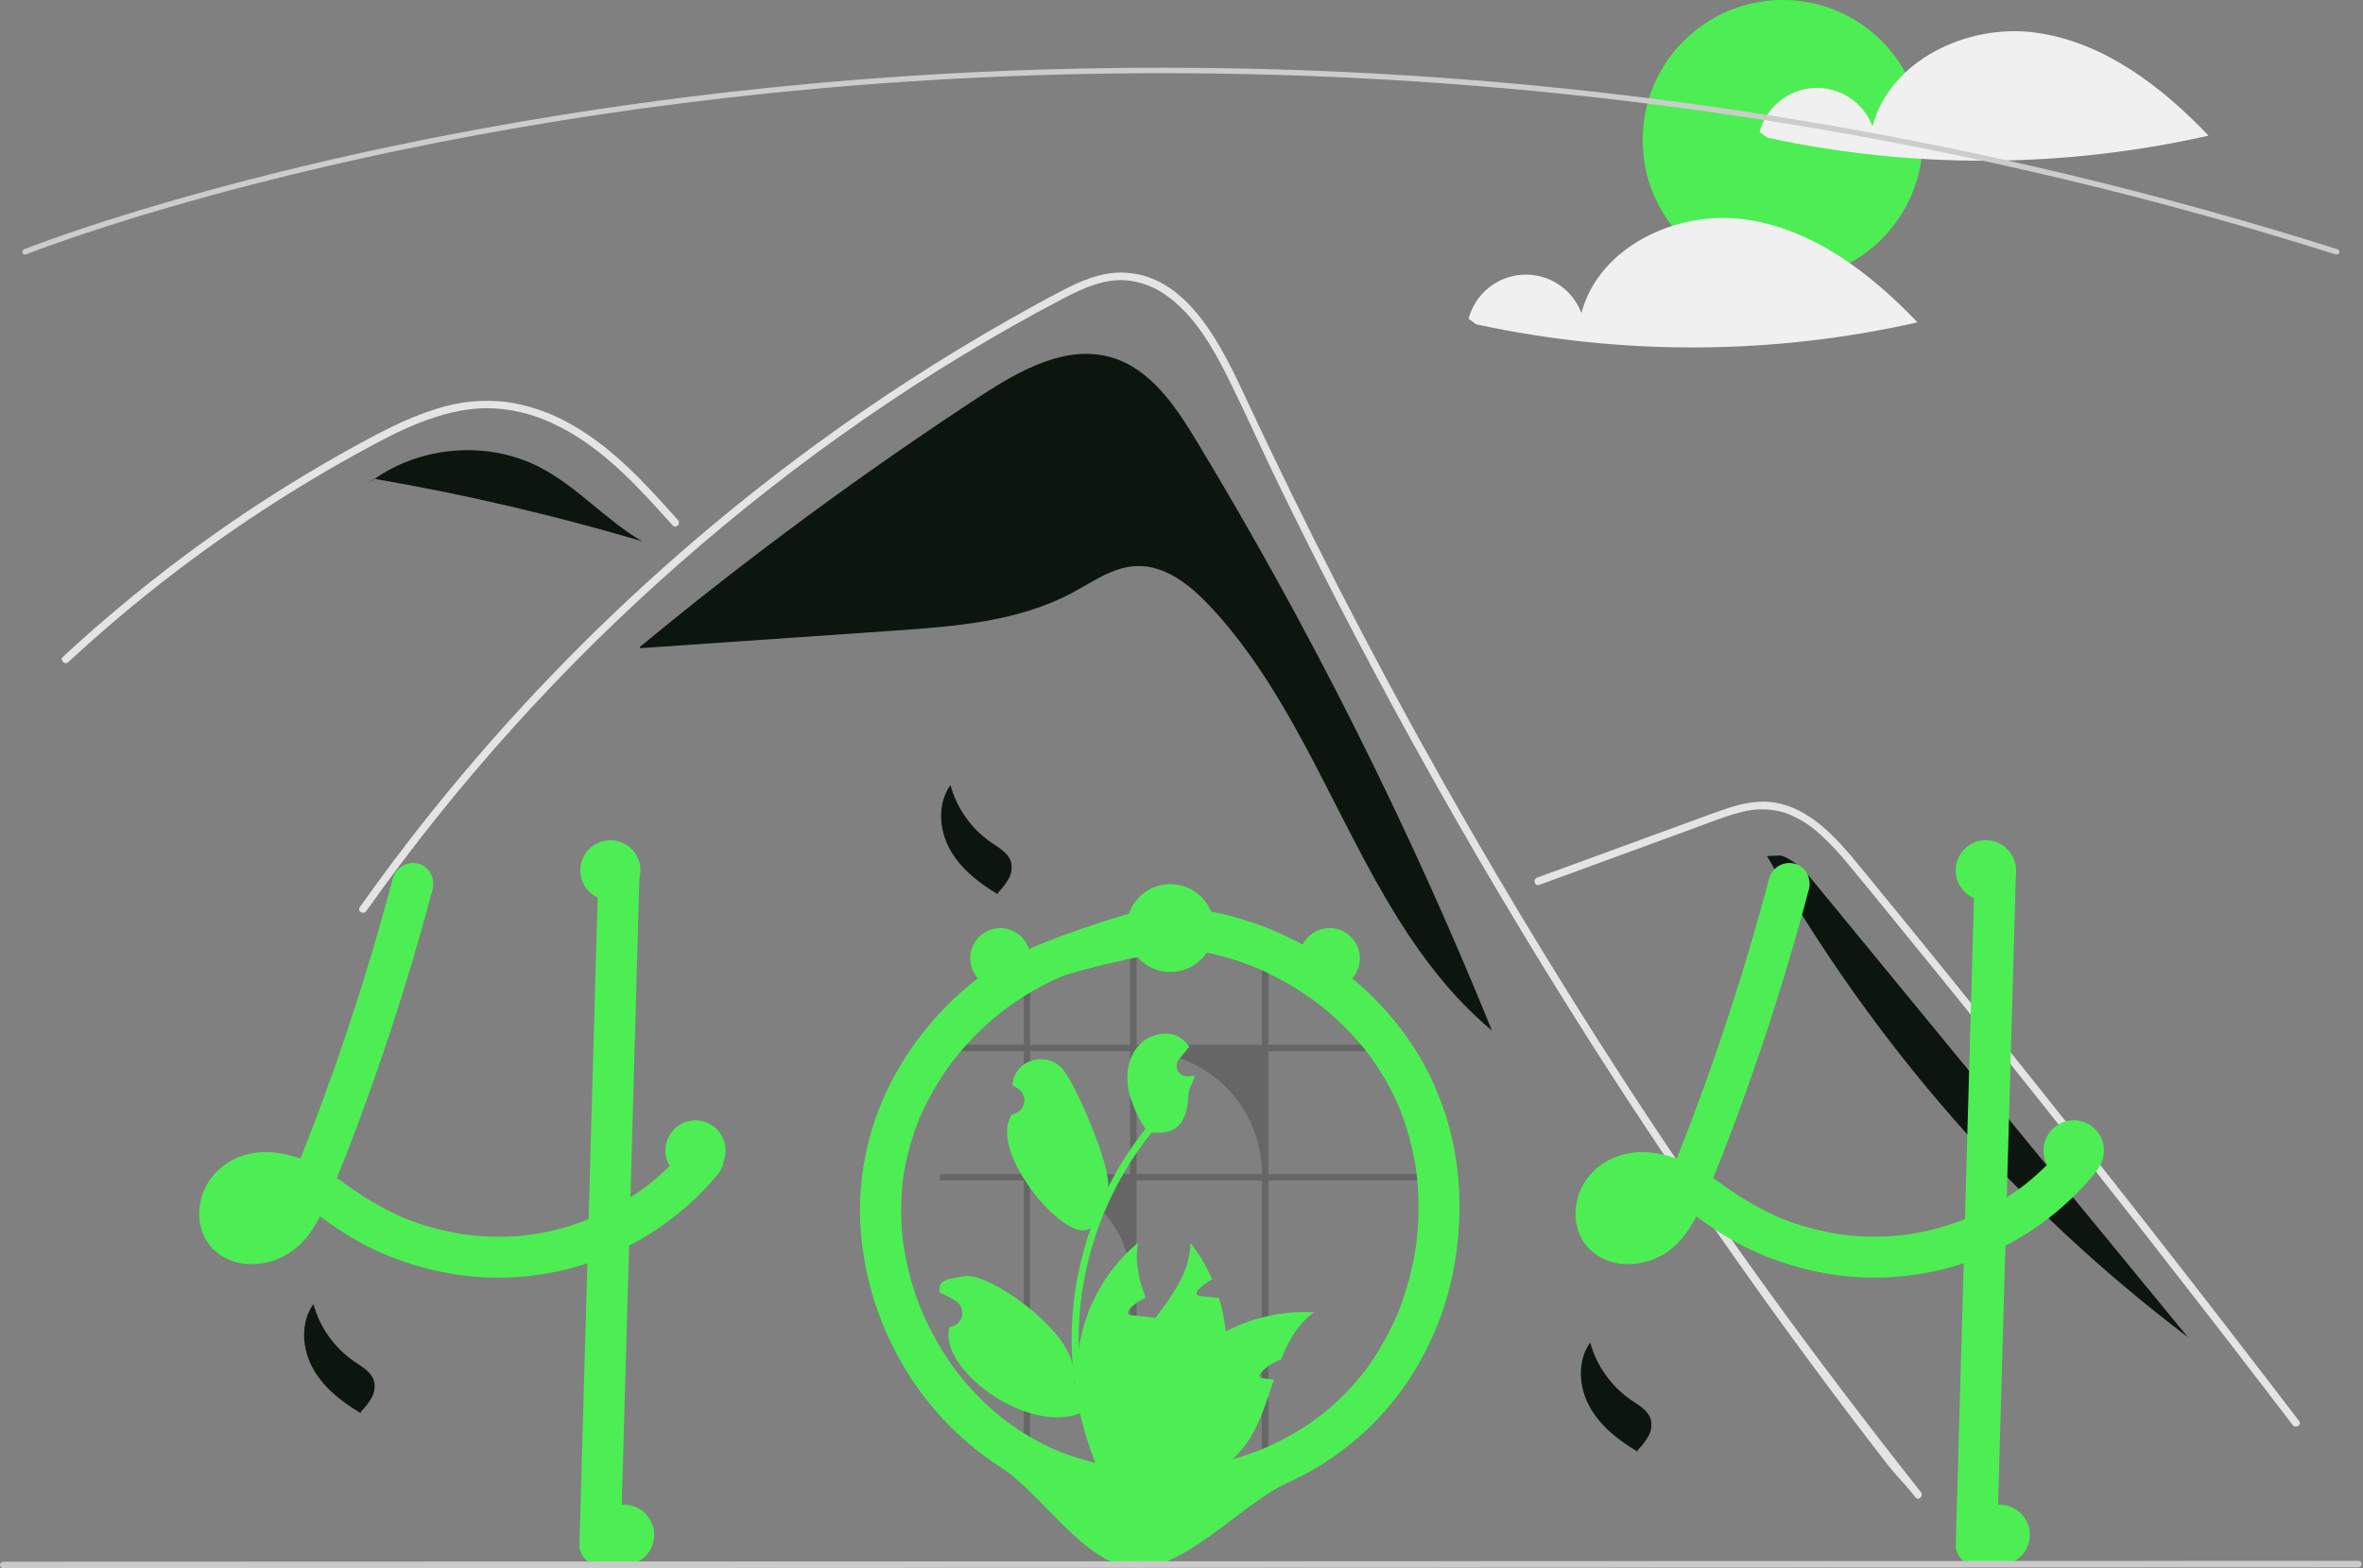 <svg width="898" height="596" viewBox="0 0 898 596" fill="none" xmlns="http://www.w3.org/2000/svg">
<rect x="0" y="0" width="898" height="596" fill="#808080" stroke="none"/>
<path d="M454.673 167.512C446.67 154.276 437.187 140.143 422.336 135.821C405.138 130.816 387.471 140.759 372.485 150.571C327.669 179.914 284.511 211.715 243.207 245.826L243.252 246.339C275.409 244.122 307.565 241.904 339.721 239.686C362.954 238.084 386.986 236.261 407.517 225.27C415.308 221.099 422.903 215.528 431.731 215.139C442.7 214.657 452.264 222.318 459.78 230.322C504.239 277.667 517.104 350.069 566.983 391.666C535.531 314.096 497.976 239.143 454.673 167.512Z" fill="#0C160F"/>
<path d="M727.956 569.085C723.039 562.877 721.03 561.423 716.181 555.157C676.693 504.083 639.578 451.284 604.835 396.759C581.237 359.729 558.808 321.987 537.55 283.534C527.429 265.253 517.586 246.828 508.021 228.26C500.598 213.863 493.341 199.38 486.249 184.811C484.221 180.649 482.251 176.469 480.29 172.279C475.669 162.426 471.135 152.525 466.266 142.805C460.718 131.728 453.965 120.114 443.777 112.672C439.141 109.146 433.597 107.012 427.793 106.521C419.499 105.985 411.847 109.41 404.653 113.15C352.023 140.596 302.75 175.005 258.183 214.16C213.502 253.402 173.565 297.737 139.185 346.259C138.133 347.761 135.646 346.326 136.708 344.815C140.888 338.903 145.151 333.055 149.497 327.271C203.537 255.396 269.797 193.587 345.25 144.671C357.944 136.444 370.877 128.603 384.049 121.147C390.687 117.388 397.355 113.676 404.137 110.194C410.785 106.779 417.844 103.708 425.44 103.593C451.286 103.192 464.669 132.464 473.861 152.161C476.75 158.36 479.674 164.54 482.633 170.7C493.815 194.09 505.428 217.265 517.471 240.228C524.904 254.405 532.499 268.499 540.257 282.51C564.401 326.142 590.063 368.89 617.242 410.755C653.248 466.21 688.966 515.199 729.984 567.057C731.113 568.492 729.094 570.539 727.956 569.085Z" fill="#E4E4E4"/>
<path d="M255.629 199.705C254.127 198.031 252.635 196.357 251.123 194.683C239.204 181.501 226.415 168.472 210.048 160.914C202.244 157.197 193.725 155.222 185.081 155.127C176.147 155.156 167.414 157.499 159.159 160.781C155.256 162.34 151.439 164.11 147.68 165.994C143.385 168.156 139.166 170.462 134.967 172.786C127.085 177.148 119.305 181.702 111.627 186.447C96.35 195.888 81.552 206.051 67.232 216.934C59.809 222.578 52.539 228.407 45.422 234.421C38.802 240.008 32.317 245.744 25.965 251.631C24.607 252.884 22.579 250.856 23.937 249.603C25.611 248.043 27.304 246.494 28.998 244.963C33.78 240.639 38.64 236.398 43.576 232.24C52.577 224.645 61.811 217.342 71.278 210.333C86 199.428 101.229 189.262 116.964 179.836C124.827 175.13 132.799 170.621 140.878 166.31C143.318 165.009 145.786 163.737 148.282 162.531C153.947 159.674 159.833 157.277 165.883 155.366C174.453 152.594 183.521 151.703 192.466 152.754C201.104 154.011 209.426 156.89 216.993 161.24C233.063 170.222 245.527 184.112 257.657 197.668C258.881 199.045 256.863 201.083 255.629 199.705Z" fill="#E4E4E4"/>
<path d="M584.904 336.308L623.412 322.223L642.532 315.23C648.759 312.952 654.971 310.359 661.408 308.728C667.002 307.13 672.941 307.206 678.493 308.946C683.444 310.778 687.976 313.588 691.819 317.207C695.745 320.823 699.399 324.725 702.749 328.88C706.912 333.883 711.013 338.938 715.133 343.977C732.135 364.771 749.026 385.656 765.806 406.631C782.586 427.605 799.253 448.669 815.809 469.822C832.404 491.026 848.886 512.319 865.253 533.701C867.258 536.32 869.262 538.941 871.263 541.563C872.369 543.011 874.863 541.583 873.741 540.114C857.253 518.518 840.65 497.009 823.932 475.589C807.173 454.118 790.298 432.738 773.307 411.449C756.316 390.16 739.211 368.964 721.991 347.86C717.701 342.602 713.404 337.35 709.1 332.104C705.469 327.679 701.879 323.206 697.897 319.087C690.587 311.527 681.454 304.845 670.522 304.664C664.095 304.558 657.874 306.597 651.903 308.758C645.465 311.087 639.042 313.459 632.613 315.811L593.835 329.995L584.141 333.541C582.42 334.17 583.163 336.945 584.904 336.308Z" fill="#E4E4E4"/>
<path d="M204.981 177.502C185.411 167.444 160.35 169.414 142.368 181.98C176.668 187.898 210.594 195.816 243.97 205.694C230.11 197.572 219.268 184.845 204.981 177.502Z" fill="#0C160F"/>
<path d="M142.175 181.945L138.408 185.007C139.682 183.935 141.007 182.93 142.368 181.979C142.303 181.968 142.239 181.956 142.175 181.945Z" fill="#0C160F"/>
<path d="M690.369 336.449C686.578 331.835 682.48 327.003 676.81 325.129L671.516 325.337C711.812 396.546 766.235 458.767 831.444 508.182C784.419 450.938 737.394 393.693 690.369 336.449Z" fill="#0C160F"/>
<path d="M361.193 298.382C363.643 307.283 369.162 315.03 376.773 320.253C379.716 322.257 383.198 324.179 384.204 327.594C384.734 329.771 384.408 332.068 383.293 334.011C382.18 335.93 380.826 337.698 379.264 339.272L379.121 339.806C371.819 335.478 364.871 330.004 360.837 322.535C356.803 315.066 356.24 305.276 361.193 298.382Z" fill="#0C160F"/>
<path d="M604.319 510.215C606.769 519.116 612.288 526.863 619.9 532.086C622.842 534.09 626.324 536.012 627.331 539.427C627.86 541.604 627.534 543.901 626.419 545.844C625.306 547.763 623.952 549.531 622.39 551.105L622.247 551.639C614.945 547.311 607.997 541.837 603.964 534.368C599.93 526.899 599.366 517.109 604.319 510.215Z" fill="#0C160F"/>
<path d="M119.11 495.606C121.56 504.507 127.079 512.254 134.691 517.477C137.633 519.481 141.115 521.403 142.122 524.818C142.651 526.995 142.325 529.292 141.21 531.235C140.097 533.154 138.743 534.922 137.181 536.496L137.038 537.03C129.736 532.703 122.788 527.228 118.755 519.759C114.721 512.29 114.158 502.5 119.11 495.606Z" fill="#0C160F"/>
<path d="M677.465 106.438C706.856 106.438 730.682 82.611 730.682 53.219C730.682 23.827 706.856 0 677.465 0C648.075 0 624.249 23.827 624.249 53.219C624.249 82.611 648.075 106.438 677.465 106.438Z" fill="#4DEE54"/>
<path d="M773.5 12.387C747.709 8.901 718.265 22.841 711.58 47.995C709.896 43.523 706.833 39.702 702.835 37.084C698.836 34.467 694.109 33.188 689.337 33.433C684.564 33.678 679.993 35.434 676.284 38.447C672.574 41.46 669.919 45.574 668.701 50.196L671.653 52.31C726.923 64.263 784.135 64.004 839.294 51.553C821.354 32.697 799.291 15.873 773.5 12.387Z" fill="#F0F0F0"/>
<path d="M662.894 83.346C637.103 79.859 607.658 93.8 600.973 118.954C599.289 114.482 596.226 110.661 592.228 108.043C588.23 105.425 583.503 104.147 578.73 104.392C573.957 104.637 569.386 106.392 565.677 109.406C561.967 112.419 559.312 116.533 558.094 121.154L561.047 123.269C616.316 135.222 673.529 134.963 728.688 122.511C710.748 103.656 688.685 86.832 662.894 83.346Z" fill="#F0F0F0"/>
<path d="M887.996 96.763C887.889 96.763 887.783 96.747 887.681 96.714C611.783 9.458 368.618 20.868 213.21 45.805C192.06 49.198 170.854 53.116 150.181 57.452C144.903 58.558 139.427 59.743 133.906 60.977C127.313 62.446 120.807 63.958 114.569 65.47C111.874 66.108 109.233 66.751 106.644 67.399C102.722 68.367 98.743 69.376 94.477 70.485C89.711 71.714 84.868 73.003 80.08 74.316C80.063 74.323 80.045 74.328 80.027 74.332L80.027 74.333C74.62 75.809 69.24 77.329 64.038 78.846C61.223 79.659 58.504 80.461 55.9 81.253C55.609 81.334 55.351 81.411 55.09 81.491L54.53 81.661C54.206 81.76 53.886 81.856 53.566 81.948L53.546 81.954L53.547 81.955L52.7 82.218C51.69 82.524 50.705 82.823 49.735 83.12C24.124 91.016 10.044 96.633 9.905 96.688C9.778 96.739 9.642 96.764 9.505 96.763C9.368 96.761 9.232 96.733 9.107 96.679C8.981 96.625 8.866 96.547 8.771 96.449C8.675 96.351 8.599 96.235 8.548 96.108C8.497 95.98 8.472 95.844 8.473 95.707C8.475 95.57 8.504 95.435 8.557 95.309C8.611 95.183 8.69 95.069 8.788 94.973C8.886 94.877 9.001 94.802 9.129 94.751C9.269 94.696 23.417 89.05 49.122 81.125C50.095 80.826 51.083 80.528 52.095 80.221L52.882 79.976C52.909 79.966 52.936 79.958 52.964 79.95C53.282 79.859 53.6 79.762 53.923 79.665L54.483 79.494C54.763 79.41 55.038 79.326 55.32 79.249C57.906 78.462 60.634 77.658 63.456 76.842C68.66 75.323 74.045 73.804 79.457 72.325C79.474 72.319 79.491 72.315 79.508 72.31C84.312 70.992 89.173 69.697 93.955 68.464C98.227 67.354 102.214 66.343 106.142 65.373C108.742 64.726 111.389 64.082 114.082 63.44C120.327 61.926 126.847 60.411 133.452 58.94C138.981 57.705 144.466 56.517 149.753 55.41C170.458 51.067 191.697 47.142 212.879 43.745C368.51 18.772 612.024 7.343 888.31 94.725C888.548 94.8 888.751 94.958 888.882 95.169C889.014 95.381 889.065 95.632 889.027 95.879C888.989 96.125 888.864 96.35 888.675 96.512C888.486 96.674 888.245 96.763 887.996 96.763Z" fill="#CCCCCC"/>
<path d="M274.418 438.108C274.057 437.052 273.449 436.097 272.644 435.322C272.347 435.047 272.026 434.799 271.684 434.581C268.961 432.766 264.891 432.359 262.304 434.581C262.043 434.807 261.802 435.055 261.584 435.322C260.812 436.272 260.019 437.2 259.205 438.108C257.869 439.632 256.502 441.103 255.073 442.533C254.666 442.929 254.259 443.336 253.841 443.733C253.601 443.973 253.361 444.202 253.121 444.432C252.203 445.309 251.264 446.154 250.314 446.989C249.814 447.437 249.313 447.876 248.801 448.303C248.04 448.94 247.278 449.577 246.506 450.192C246.433 450.244 246.36 450.297 246.287 450.359C246.266 450.37 246.255 450.391 246.234 450.401C246.224 450.401 246.214 450.401 246.203 450.422C246.175 450.433 246.15 450.451 246.13 450.474C245.901 450.631 245.744 450.735 245.629 450.829C245.671 450.808 245.713 450.777 245.754 450.756C245.567 450.902 245.368 451.048 245.181 451.194C243.354 452.54 241.487 453.834 239.577 455.045C234.853 458.068 229.89 460.703 224.739 462.923C224.395 463.059 224.04 463.205 223.685 463.34C210.198 468.866 195.568 471.023 181.06 469.622C179.578 469.508 178.096 469.351 176.615 469.153C174.903 468.902 173.203 468.6 171.512 468.255C165.077 466.971 158.78 465.07 152.709 462.579C145.115 459.101 137.892 454.864 131.151 449.931C130.108 449.19 129.054 448.45 128 447.73C129.2 444.787 130.379 441.844 131.527 438.881C132.101 437.451 132.654 436.021 133.196 434.581C137.464 423.489 141.471 412.292 145.311 401.053C149.193 389.668 152.855 378.218 156.299 366.701C156.653 365.532 156.998 364.363 157.332 363.195C159.137 357.111 160.869 351.013 162.528 344.902C162.685 344.307 162.852 343.723 162.998 343.128C163.478 341.375 163.947 339.622 164.406 337.869C165.45 333.914 163.092 329.187 158.939 328.237C156.939 327.724 154.819 328.008 153.024 329.028C151.229 330.048 149.901 331.725 149.318 333.705C148.869 335.395 148.42 337.075 147.961 338.766C145.76 346.937 143.443 355.08 141.012 363.195C140.657 364.363 140.302 365.532 139.948 366.701C134.584 384.378 128.696 401.878 122.282 419.2C121.51 421.297 120.727 423.388 119.934 425.471C119.548 426.494 119.162 427.517 118.765 428.539C118.004 430.553 117.221 432.567 116.438 434.581C115.99 435.76 115.531 436.94 115.072 438.108C114.769 438.849 114.477 439.59 114.185 440.321C111.209 439.252 108.127 438.511 104.992 438.108L104.491 438.046C102.06 437.753 99.602 437.774 97.176 438.108C93.546 438.532 90.053 439.748 86.945 441.67C83.836 443.592 81.188 446.174 79.187 449.232C74.21 457.069 74.272 468.276 81.253 474.934C88.442 481.79 99.326 481.738 107.788 477.449C112.273 475.022 116.054 471.478 118.765 467.16C119.804 465.594 120.758 463.975 121.624 462.307C121.844 462.453 122.063 462.6 122.282 462.756C123.117 463.34 123.951 463.935 124.776 464.52C129.579 467.999 134.64 471.108 139.916 473.817C151.261 479.457 163.472 483.151 176.041 484.743C176.323 484.774 176.594 484.816 176.876 484.847C178.263 485.025 179.662 485.16 181.06 485.275C201.117 486.787 221.2 482.682 239.055 473.421C240.568 472.638 242.068 471.817 243.553 470.958C245.859 469.622 248.113 468.203 250.314 466.701C251.514 465.887 252.683 465.062 253.841 464.196C258.903 460.468 263.62 456.295 267.938 451.726C269.577 450.004 271.145 448.227 272.644 446.394C274.062 444.894 274.879 442.926 274.94 440.863C274.932 439.921 274.755 438.988 274.418 438.108ZM101.632 462.965C101.851 462.808 102.07 462.641 102.279 462.474C102.216 462.631 101.913 462.808 101.632 462.965ZM104.981 459.594C104.741 459.866 104.522 460.137 104.282 460.408C103.552 461.225 102.768 461.992 101.934 462.704C101.82 462.808 101.694 462.913 101.569 463.007C101.568 463.006 101.566 463.007 101.565 463.007C101.564 463.008 101.563 463.009 101.562 463.01C101.561 463.01 101.56 463.012 101.559 463.013C101.559 463.014 101.559 463.016 101.559 463.017C101.408 463.084 101.262 463.161 101.12 463.247C100.672 463.518 100.213 463.768 99.743 463.998C98.824 464.336 97.878 464.598 96.915 464.781C96.176 464.834 95.433 464.841 94.693 464.801H94.672C94.161 464.688 93.656 464.549 93.159 464.384C92.908 464.259 92.668 464.113 92.428 463.967C92.335 463.883 92.251 463.8 92.199 463.747C92.097 463.654 92.003 463.553 91.917 463.445C91.917 463.443 91.917 463.442 91.916 463.441C91.916 463.439 91.915 463.438 91.914 463.437C91.913 463.436 91.912 463.436 91.911 463.435C91.909 463.435 91.908 463.434 91.907 463.434C91.792 463.226 91.667 463.017 91.552 462.808C91.546 462.803 91.542 462.795 91.541 462.787C91.458 462.527 91.385 462.255 91.322 461.984C91.3 461.508 91.303 461.03 91.333 460.554C91.473 459.888 91.661 459.232 91.896 458.592C92.108 458.139 92.348 457.7 92.616 457.278C92.637 457.236 92.742 457.069 92.856 456.881C92.867 456.871 92.867 456.871 92.867 456.86C93.023 456.683 93.18 456.495 93.347 456.328C93.629 456.015 93.931 455.744 94.234 455.462C94.822 455.077 95.432 454.725 96.06 454.408C97.056 454.054 98.078 453.779 99.117 453.584C100.649 453.462 102.189 453.476 103.719 453.625C105.168 453.877 106.597 454.229 107.997 454.679C107.148 456.326 106.183 457.909 105.107 459.417C105.065 459.479 105.023 459.542 104.981 459.594ZM93.378 456.161C93.286 456.309 93.177 456.445 93.055 456.568C93.137 456.414 93.247 456.276 93.378 456.161Z" fill="#4DEE54"/>
<path d="M243.052 331.534C242.958 334.811 242.864 338.088 242.77 341.364C242.572 348.638 242.367 355.914 242.155 363.195C241.935 371.386 241.706 379.574 241.466 387.759C241.351 391.985 241.233 396.211 241.111 400.438C240.788 411.822 240.468 423.203 240.151 434.581C240.12 435.76 240.078 436.929 240.047 438.108C239.89 443.754 239.734 449.399 239.577 455.044C239.4 461.17 239.226 467.295 239.055 473.421C238.93 478.012 238.802 482.607 238.669 487.206C237.73 520.525 236.791 553.844 235.852 587.164C235.812 589.227 234.975 591.195 233.516 592.654C232.057 594.113 230.089 594.95 228.026 594.99C225.956 594.973 223.975 594.143 222.511 592.679C221.047 591.215 220.217 589.234 220.2 587.164C220.722 568.422 221.251 549.681 221.786 530.939C222.256 513.993 222.732 497.046 223.216 480.099C223.372 474.516 223.529 468.93 223.685 463.34C223.925 454.93 224.162 446.519 224.395 438.108C224.426 436.929 224.468 435.76 224.499 434.581C224.52 433.548 224.551 432.526 224.583 431.492C225.042 415.161 225.501 398.827 225.96 382.489C226.148 376.061 226.329 369.63 226.503 363.195C226.711 355.859 226.92 348.526 227.129 341.197C227.223 337.973 227.306 334.759 227.4 331.534C227.44 329.471 228.277 327.503 229.736 326.044C231.195 324.585 233.163 323.748 235.226 323.708C237.296 323.725 239.277 324.555 240.741 326.019C242.205 327.483 243.035 329.464 243.052 331.534Z" fill="#4DEE54"/>
<path d="M672.361 333.706C664.154 364.782 654.346 395.412 642.976 425.474C639.838 433.766 636.628 442.042 633.197 450.218L633.986 448.348C632.454 452.242 630.498 455.956 628.153 459.422C627.994 459.645 627.831 459.866 627.666 460.086C628.477 459.049 628.631 458.844 628.128 459.471C627.863 459.785 627.601 460.099 627.327 460.405C626.597 461.223 625.813 461.991 624.981 462.705C624.771 462.884 624.558 463.059 624.342 463.231L625.321 462.47C625.207 462.738 624.41 463.094 624.162 463.245C623.358 463.73 622.519 464.155 621.652 464.517L623.522 463.728C622.102 464.3 620.62 464.706 619.107 464.939L621.187 464.659C619.7 464.865 618.194 464.881 616.703 464.707L618.783 464.987C617.563 464.819 616.369 464.498 615.23 464.03L617.1 464.819C616.492 464.554 615.906 464.242 615.348 463.884C615.065 463.699 614.195 463.04 615.332 463.91C616.515 464.813 615.484 463.987 615.241 463.747C615.038 463.547 614.855 463.33 614.657 463.126C613.736 462.182 615.697 464.75 615.071 463.646C614.737 463.093 614.431 462.523 614.155 461.938L614.943 463.808C614.584 462.918 614.33 461.99 614.184 461.041L614.463 463.122C614.314 461.942 614.313 460.749 614.46 459.569L614.181 461.649C614.372 460.332 614.72 459.043 615.219 457.809L614.43 459.679C614.777 458.849 615.188 458.047 615.659 457.28C615.876 456.884 616.13 456.509 616.419 456.162C616.47 456.179 615.095 457.741 615.825 456.952C616.016 456.746 616.194 456.528 616.387 456.324C616.696 455.996 617.028 455.697 617.353 455.387C618.443 454.349 615.828 456.395 617.085 455.574C617.997 454.974 618.957 454.451 619.954 454.009L618.085 454.798C619.756 454.112 621.507 453.642 623.297 453.4L621.217 453.68C623.458 453.422 625.723 453.449 627.958 453.759L625.878 453.48C628.708 453.909 631.474 454.687 634.112 455.796L632.243 455.007C637.867 457.422 642.848 461.007 647.82 464.522C652.622 468 657.682 471.107 662.956 473.816C674.301 479.457 686.514 483.152 699.083 484.746C717.11 486.954 735.402 484.6 752.282 477.899C769.161 471.198 784.088 460.365 795.693 446.395C797.108 444.893 797.924 442.924 797.985 440.86C797.97 438.788 797.148 436.803 795.693 435.326C792.821 432.691 787.398 431.946 784.625 435.326C781.997 438.535 779.172 441.576 776.166 444.433C774.763 445.765 773.322 447.055 771.844 448.304C770.999 449.018 770.144 449.718 769.276 450.403C768.865 450.727 767.587 451.591 769.55 450.197C769.1 450.517 768.669 450.865 768.225 451.193C761.653 456.038 754.532 460.089 747.009 463.261L748.878 462.472C740.806 465.859 732.328 468.182 723.657 469.383L725.737 469.104C716.817 470.277 707.781 470.263 698.864 469.064L700.945 469.343C692.03 468.119 683.312 465.744 675.007 462.278L676.877 463.067C668.863 459.522 661.258 455.116 654.196 449.928C650.52 447.207 646.644 444.767 642.6 442.63C637.889 440.224 632.788 438.673 627.534 438.05C617.685 436.891 607.649 440.728 602.234 449.237C597.251 457.069 597.316 468.275 604.294 474.934C611.481 481.792 622.365 481.734 630.835 477.444C638.992 473.313 643.892 464.729 647.337 456.635C655.091 438.42 661.956 419.785 668.352 401.054C674.68 382.523 680.419 363.805 685.568 344.899C686.206 342.558 686.834 340.214 687.453 337.867C688.498 333.914 686.138 329.185 681.987 328.24C679.987 327.725 677.865 328.007 676.069 329.027C674.273 330.047 672.943 331.725 672.361 333.706Z" fill="#4DEE54"/>
<path d="M750.445 331.534L747.628 431.495L744.826 530.936L743.242 587.164C743.259 589.234 744.09 591.215 745.553 592.679C747.017 594.143 748.998 594.973 751.068 594.99C753.131 594.951 755.098 594.113 756.557 592.654C758.016 591.195 758.854 589.227 758.894 587.164L761.711 487.203L764.513 387.762L766.097 331.534C766.08 329.464 765.249 327.483 763.786 326.019C762.322 324.555 760.341 323.725 758.271 323.708C756.208 323.747 754.241 324.585 752.782 326.044C751.322 327.503 750.485 329.471 750.445 331.534Z" fill="#4DEE54"/>
<path opacity="0.2" d="M479.565 559.255H481.995V448.599H538.685V446.175H481.995V399.484H525.775C525.133 398.667 524.472 397.862 523.793 397.066H481.995V366.227C481.192 365.884 480.382 365.554 479.565 365.243V397.066H431.929V357.553C431.113 357.591 430.309 357.647 429.499 357.715V397.066H391.496V367.586C390.68 367.947 389.876 368.327 389.079 368.726V397.066H357.132V399.484H389.079V446.175H357.132V448.599H389.079V559.255H391.496V448.599C396.487 448.598 401.429 449.58 406.041 451.49C410.652 453.4 414.842 456.199 418.371 459.728C421.9 463.257 424.699 467.448 426.608 472.059C428.518 476.67 429.5 481.613 429.499 486.604V559.255H431.929V448.599H479.565V559.255ZM391.496 446.175V399.484H429.499V446.175H391.496ZM431.929 446.175V399.484H432.883C439.014 399.484 445.084 400.692 450.748 403.039C456.412 405.386 461.559 408.825 465.894 413.161C470.229 417.496 473.667 422.643 476.013 428.308C478.359 433.973 479.566 440.044 479.565 446.175H431.929Z" fill="black"/>
<path d="M464.725 526.076C461.665 539.724 454.337 552.042 443.803 561.243C443.031 561.91 442.259 562.557 441.455 563.194C439.504 563.371 437.567 563.552 435.643 563.737C434.047 563.883 432.471 564.039 430.906 564.185L430.624 564.217L430.426 562.505L429.633 555.576C426.557 550.554 424.65 544.903 424.054 539.043C423.458 533.183 424.188 527.264 426.19 521.725C428.944 514.295 433.932 507.731 438.836 501.22C445.608 492.225 452.193 483.334 452.433 472.367C455.765 476.631 458.535 481.306 460.676 486.277C458.656 487.228 456.841 488.564 455.333 490.211C454.906 490.68 454.478 491.338 454.77 491.901C455.02 492.381 455.646 492.496 456.189 492.559C457.493 492.694 458.808 492.83 460.112 492.966C461.156 493.08 462.199 493.185 463.243 493.299C464.505 497.443 465.361 501.7 465.799 506.009C466.502 512.713 466.14 519.486 464.725 526.076Z" fill="#4DEE54"/>
<path d="M499.367 498.726C493.211 503.203 489.611 509.641 486.815 516.737C483.948 517.654 481.37 519.301 479.333 521.516C478.905 521.986 478.477 522.643 478.77 523.207C479.02 523.687 479.646 523.802 480.189 523.864C481.493 524 482.808 524.135 484.112 524.271C481.316 532.661 478.749 541.343 473.803 548.428C470.513 553.106 466.226 556.995 461.25 559.813C459.893 560.586 458.493 561.28 457.055 561.89C451.754 562.297 446.554 562.731 441.455 563.194C439.504 563.371 437.567 563.552 435.643 563.737C434.047 563.883 432.471 564.039 430.906 564.185C430.896 563.611 430.896 563.038 430.906 562.464C431.236 547.175 436.86 532.474 446.819 520.869C447.288 520.327 447.768 519.794 448.259 519.262C453.304 513.873 459.237 509.39 465.799 506.01C476.14 500.633 487.729 498.118 499.367 498.726Z" fill="#4DEE54"/>
<path d="M437.448 558.384L436.248 561.932L435.643 563.737C434.047 563.883 432.471 564.04 430.906 564.186L430.624 564.217C428.892 564.394 427.17 564.572 425.449 564.749C425 564.227 424.551 563.695 424.113 563.153C413.222 549.963 407.993 532.998 409.571 515.965C411.149 498.932 419.405 483.217 432.534 472.252C431.156 479.463 432.763 486.371 435.403 493.227C435.122 493.342 434.85 493.456 434.589 493.582C432.569 494.533 430.755 495.869 429.247 497.516C428.819 497.985 428.391 498.643 428.683 499.206C428.934 499.686 429.56 499.801 430.103 499.863C431.407 499.999 432.722 500.135 434.026 500.27C435.069 500.385 436.113 500.49 437.156 500.604C437.647 500.657 438.137 500.709 438.628 500.761C438.701 500.917 438.763 501.064 438.836 501.22C441.81 507.669 445.014 514.149 446.819 520.869C447.271 522.555 447.627 524.266 447.883 525.993C448.687 531.829 448.166 537.771 446.359 543.378C444.553 548.986 441.507 554.114 437.448 558.384Z" fill="#4DEE54"/>
<path d="M542.481 407.033C533.499 389.51 519.582 374.767 503.214 363.932C486.793 353.113 467.951 346.524 448.367 344.753C445.8 344.519 443.226 344.383 440.646 344.343C437.598 344.297 391.743 357.524 376.382 368.325C361.03 378.994 348.401 393.123 339.514 409.572C330.642 426.111 326.279 444.693 326.861 463.452C327.622 482.324 332.882 500.741 342.203 517.167C351.397 533.541 364.451 547.421 380.231 557.599C396.236 567.812 412.312 594.89 431.209 595.846C450.247 596.809 471.96 571.266 489.324 563.51C506.689 555.69 521.7 543.455 532.863 528.026C543.711 512.904 550.728 495.377 553.314 476.948C556 458.078 554.748 438.617 548.304 420.581C546.651 415.947 544.706 411.422 542.481 407.033C540.624 403.375 535.181 402.028 531.774 404.225C530.019 405.306 528.747 407.022 528.224 409.017C527.702 411.011 527.967 413.13 528.966 414.933C530.057 417.081 531.071 419.265 532.009 421.484L531.22 419.614C534.767 428.145 537.18 437.105 538.395 446.264L538.115 444.183C539.408 454.12 539.385 464.183 538.046 474.114L538.326 472.033C536.973 481.963 534.323 491.672 530.443 500.912L531.232 499.042C529.236 503.756 526.91 508.324 524.27 512.71C522.933 514.927 521.513 517.091 520.012 519.203C519.353 520.129 518.674 521.04 517.989 521.948C517.096 523.133 519.207 520.401 518.284 521.563C518.127 521.761 517.97 521.959 517.812 522.157C517.338 522.749 516.858 523.336 516.37 523.918C513.117 527.8 509.567 531.422 505.752 534.753C504.801 535.583 503.835 536.394 502.853 537.186C502.364 537.581 501.881 537.992 501.371 538.36C501.39 538.346 503.019 537.108 502.055 537.826C501.751 538.052 501.451 538.282 501.147 538.507C499.123 540.006 497.045 541.43 494.913 542.777C490.005 545.869 484.856 548.56 479.516 550.825L481.386 550.036C472.174 553.915 462.492 556.564 452.59 557.917L454.67 557.637C444.772 558.975 434.741 558.992 424.839 557.69L426.919 557.969C417.919 556.761 409.116 554.381 400.733 550.89L402.603 551.679C397.747 549.628 393.066 547.189 388.604 544.384C386.395 542.992 384.245 541.515 382.151 539.951C381.853 539.728 381.556 539.502 381.259 539.278C380.304 538.557 381.945 539.81 381.958 539.818C381.403 539.42 380.868 538.993 380.357 538.54C379.346 537.717 378.35 536.874 377.371 536.013C373.452 532.561 369.792 528.826 366.422 524.837C365.578 523.84 364.752 522.828 363.944 521.8C363.595 521.355 362.957 520.454 364.366 522.352C364.181 522.102 363.988 521.857 363.801 521.609C363.351 521.012 362.908 520.411 362.47 519.806C360.938 517.685 359.481 515.513 358.1 513.288C354.98 508.253 352.257 502.981 349.955 497.523L350.744 499.392C346.979 490.432 344.404 481.017 343.085 471.387L343.365 473.468C342.175 464.592 342.158 455.597 343.314 446.717L343.035 448.797C344.22 440.197 346.533 431.791 349.916 423.795L349.127 425.665C351.255 420.66 353.765 415.826 356.635 411.206C358.071 408.894 359.594 406.638 361.203 404.439C361.568 403.939 361.937 403.443 362.311 402.949C362.649 402.502 363.579 401.391 361.993 403.354C362.148 403.162 362.298 402.964 362.451 402.77C363.334 401.651 364.238 400.55 365.164 399.467C368.667 395.365 372.463 391.522 376.52 387.967C377.545 387.068 378.587 386.188 379.645 385.327C380.125 384.936 380.609 384.549 381.096 384.166C381.291 384.013 381.488 383.863 381.682 383.708C379.598 385.367 381.103 384.16 381.576 383.805C383.756 382.172 385.995 380.62 388.291 379.15C393.396 375.885 398.767 373.055 404.346 370.689L402.477 371.478C410.574 368.078 446.449 360.053 452.974 360.929L450.894 360.649C460.484 361.988 469.857 364.578 478.775 368.353L476.905 367.564C481.424 369.483 485.816 371.689 490.053 374.168C492.17 375.409 494.246 376.718 496.28 378.094C497.242 378.746 498.195 379.412 499.137 380.093C499.608 380.433 500.076 380.777 500.542 381.125C500.8 381.318 501.057 381.513 501.315 381.707C502.4 382.52 499.822 380.53 500.958 381.429C504.763 384.418 508.376 387.643 511.777 391.085C513.447 392.786 515.06 394.54 516.615 396.349C517.413 397.277 518.194 398.219 518.959 399.175C519.339 399.649 520.634 401.367 519.047 399.263C519.435 399.777 519.827 400.288 520.21 400.806C523.507 405.27 526.436 409.994 528.966 414.933C530.838 418.583 536.257 419.944 539.674 417.741C541.43 416.661 542.702 414.944 543.225 412.95C543.748 410.956 543.481 408.836 542.481 407.033Z" fill="#4DEE54"/>
<path d="M451.293 534.754C450.485 534.791 449.686 534.579 449.002 534.146C448.319 533.714 447.785 533.081 447.473 532.335C447.161 531.589 447.086 530.765 447.258 529.975C447.43 529.185 447.841 528.466 448.435 527.917C448.534 527.522 448.606 527.238 448.705 526.843C448.669 526.757 448.634 526.671 448.598 526.585C444.967 517.926 421.796 542.064 420.795 550.202C420.354 553.799 420.54 557.445 421.345 560.978C413.839 544.606 409.942 526.811 409.917 508.8C409.916 504.28 410.167 499.764 410.669 495.273C411.085 491.59 411.661 487.934 412.398 484.305C416.421 464.61 425.057 446.151 437.599 430.442C444.772 430.843 451.058 429.75 451.665 415.848C451.773 413.376 453.607 411.234 454.011 408.798C453.326 408.888 452.63 408.944 451.945 408.989C451.732 409 451.508 409.012 451.294 409.023L451.214 409.027C450.461 409.06 449.715 408.876 449.065 408.495C448.415 408.115 447.888 407.554 447.549 406.882C447.21 406.209 447.073 405.453 447.154 404.704C447.234 403.955 447.53 403.245 448.004 402.66C448.3 402.296 448.596 401.932 448.892 401.569C449.341 401.008 449.801 400.457 450.25 399.896C450.302 399.843 450.351 399.787 450.396 399.728C450.913 399.088 451.429 398.459 451.945 397.819C451.003 396.356 449.735 395.131 448.241 394.238C443.066 391.207 435.927 393.306 432.188 397.988C428.439 402.669 427.732 409.236 429.034 415.085C430.315 420.062 432.433 424.784 435.298 429.05C435.017 429.409 434.725 429.757 434.445 430.117C429.315 436.714 424.843 443.797 421.095 451.267C422.156 442.983 409.188 413.066 404.173 406.729C398.149 399.118 385.796 402.439 384.735 412.088C384.725 412.182 384.715 412.275 384.705 412.368C385.45 412.789 386.179 413.235 386.892 413.706C387.789 414.305 388.483 415.161 388.885 416.161C389.286 417.162 389.377 418.26 389.143 419.312C388.91 420.365 388.365 421.322 387.578 422.059C386.791 422.796 385.801 423.279 384.735 423.443L384.626 423.46C374.655 437.697 406.62 474.753 414.621 466.433C410.855 477.106 408.493 488.223 407.594 499.505C407.085 506.161 407.115 512.847 407.683 519.498L407.65 519.263C405.872 504.776 375.374 483.238 366.468 485.032C361.338 486.065 356.284 485.83 357.063 491.006C357.076 491.088 357.089 491.171 357.101 491.254C358.484 491.817 359.83 492.465 361.131 493.196C361.876 493.616 362.605 494.062 363.319 494.534C364.215 495.133 364.909 495.988 365.311 496.989C365.713 497.989 365.803 499.087 365.57 500.14C365.337 501.192 364.791 502.15 364.005 502.887C363.218 503.624 362.227 504.106 361.162 504.27L361.053 504.287C360.974 504.298 360.907 504.31 360.828 504.321C356.289 519.938 389.948 545.143 410.411 537.123H410.422C412.45 545.936 415.388 554.514 419.189 562.719H450.508C450.621 562.371 450.722 562.011 450.823 561.663C447.924 561.845 445.013 561.672 442.157 561.147C444.48 558.295 446.804 555.422 449.128 552.57C449.179 552.517 449.228 552.461 449.274 552.402C450.452 550.942 451.642 549.494 452.821 548.035L452.821 548.033C452.884 543.56 452.371 539.097 451.294 534.755L451.293 534.754ZM415.429 464.199L415.445 464.177L415.429 464.221V464.199ZM408.492 526.739L408.222 526.133C408.233 525.695 408.233 525.257 408.222 524.808C408.222 524.685 408.2 524.561 408.2 524.438C408.301 525.212 408.39 525.987 408.503 526.762L408.492 526.739Z" fill="#4DEE54"/>
<path d="M99.388 469.581C105.728 469.581 110.867 464.441 110.867 458.102C110.867 451.762 105.728 446.623 99.388 446.623C93.049 446.623 87.91 451.762 87.91 458.102C87.91 464.441 93.049 469.581 99.388 469.581Z" fill="#4DEE54"/>
<path d="M237.125 594.802C243.464 594.802 248.603 589.663 248.603 583.324C248.603 576.984 243.464 571.845 237.125 571.845C230.786 571.845 225.647 576.984 225.647 583.324C225.647 589.663 230.786 594.802 237.125 594.802Z" fill="#4DEE54"/>
<path d="M759.898 594.802C766.238 594.802 771.377 589.663 771.377 583.324C771.377 576.984 766.238 571.845 759.898 571.845C753.559 571.845 748.42 576.984 748.42 583.324C748.42 589.663 753.559 594.802 759.898 594.802Z" fill="#4DEE54"/>
<path d="M788.072 448.71C794.411 448.71 799.55 443.571 799.55 437.232C799.55 430.892 794.411 425.753 788.072 425.753C781.733 425.753 776.594 430.892 776.594 437.232C776.594 443.571 781.733 448.71 788.072 448.71Z" fill="#4DEE54"/>
<path d="M754.681 342.272C761.02 342.272 766.159 337.133 766.159 330.794C766.159 324.454 761.02 319.315 754.681 319.315C748.342 319.315 743.203 324.454 743.203 330.794C743.203 337.133 748.342 342.272 754.681 342.272Z" fill="#4DEE54"/>
<path d="M275.733 437.232C275.726 440.164 274.593 442.981 272.566 445.1C270.54 447.22 267.777 448.479 264.848 448.618C261.92 448.756 259.05 447.764 256.833 445.845C254.616 443.926 253.221 441.229 252.937 438.311C252.653 435.392 253.503 432.477 255.309 430.167C257.115 427.857 259.74 426.33 262.64 425.902C265.541 425.474 268.495 426.177 270.891 427.867C273.287 429.556 274.943 432.102 275.514 434.978C275.661 435.72 275.735 436.475 275.733 437.232Z" fill="#4DEE54"/>
<path d="M505.294 375.665C511.633 375.665 516.772 370.525 516.772 364.186C516.772 357.846 511.633 352.707 505.294 352.707C498.955 352.707 493.816 357.846 493.816 364.186C493.816 370.525 498.955 375.665 505.294 375.665Z" fill="#4DEE54"/>
<path d="M391.557 364.186C391.55 367.118 390.417 369.935 388.39 372.055C386.364 374.174 383.601 375.433 380.672 375.572C377.744 375.71 374.874 374.718 372.657 372.799C370.44 370.881 369.045 368.183 368.761 365.265C368.477 362.346 369.326 359.431 371.133 357.121C372.939 354.811 375.564 353.284 378.464 352.856C381.365 352.428 384.319 353.131 386.715 354.821C389.111 356.51 390.767 359.056 391.338 361.932C391.485 362.674 391.559 363.429 391.557 364.186Z" fill="#4DEE54"/>
<path d="M243.386 330.794C243.379 333.726 242.245 336.543 240.219 338.662C238.193 340.782 235.43 342.041 232.501 342.179C229.572 342.318 226.703 341.325 224.485 339.407C222.268 337.488 220.873 334.791 220.59 331.872C220.306 328.954 221.155 326.038 222.961 323.729C224.767 321.419 227.392 319.892 230.293 319.464C233.193 319.036 236.147 319.739 238.544 321.428C240.94 323.118 242.595 325.664 243.167 328.54C243.314 329.282 243.387 330.037 243.386 330.794Z" fill="#4DEE54"/>
<path d="M625.292 473.755C631.631 473.755 636.77 468.615 636.77 462.276C636.77 455.937 631.631 450.797 625.292 450.797C618.953 450.797 613.814 455.937 613.814 462.276C613.814 468.615 618.953 473.755 625.292 473.755Z" fill="#4DEE54"/>
<path d="M444.773 369.403C453.994 369.403 461.469 361.928 461.469 352.707C461.469 343.486 453.994 336.011 444.773 336.011C435.553 336.011 428.078 343.486 428.078 352.707C428.078 361.928 435.553 369.403 444.773 369.403Z" fill="#4DEE54"/>
<path d="M896.27 595.68L1.242 596C1.079 596 0.918 595.968 0.767 595.906C0.616 595.843 0.479 595.752 0.364 595.636C0.249 595.521 0.157 595.384 0.095 595.233C0.032 595.083 0 594.921 0 594.758C0 594.595 0.032 594.433 0.095 594.282C0.157 594.132 0.249 593.995 0.364 593.879C0.479 593.764 0.616 593.672 0.767 593.61C0.918 593.547 1.079 593.515 1.242 593.515L896.27 593.195C896.599 593.196 896.914 593.327 897.147 593.56C897.379 593.793 897.509 594.108 897.509 594.437C897.509 594.766 897.379 595.081 897.147 595.314C896.914 595.547 896.599 595.679 896.27 595.68Z" fill="#CACACA"/>
</svg>
